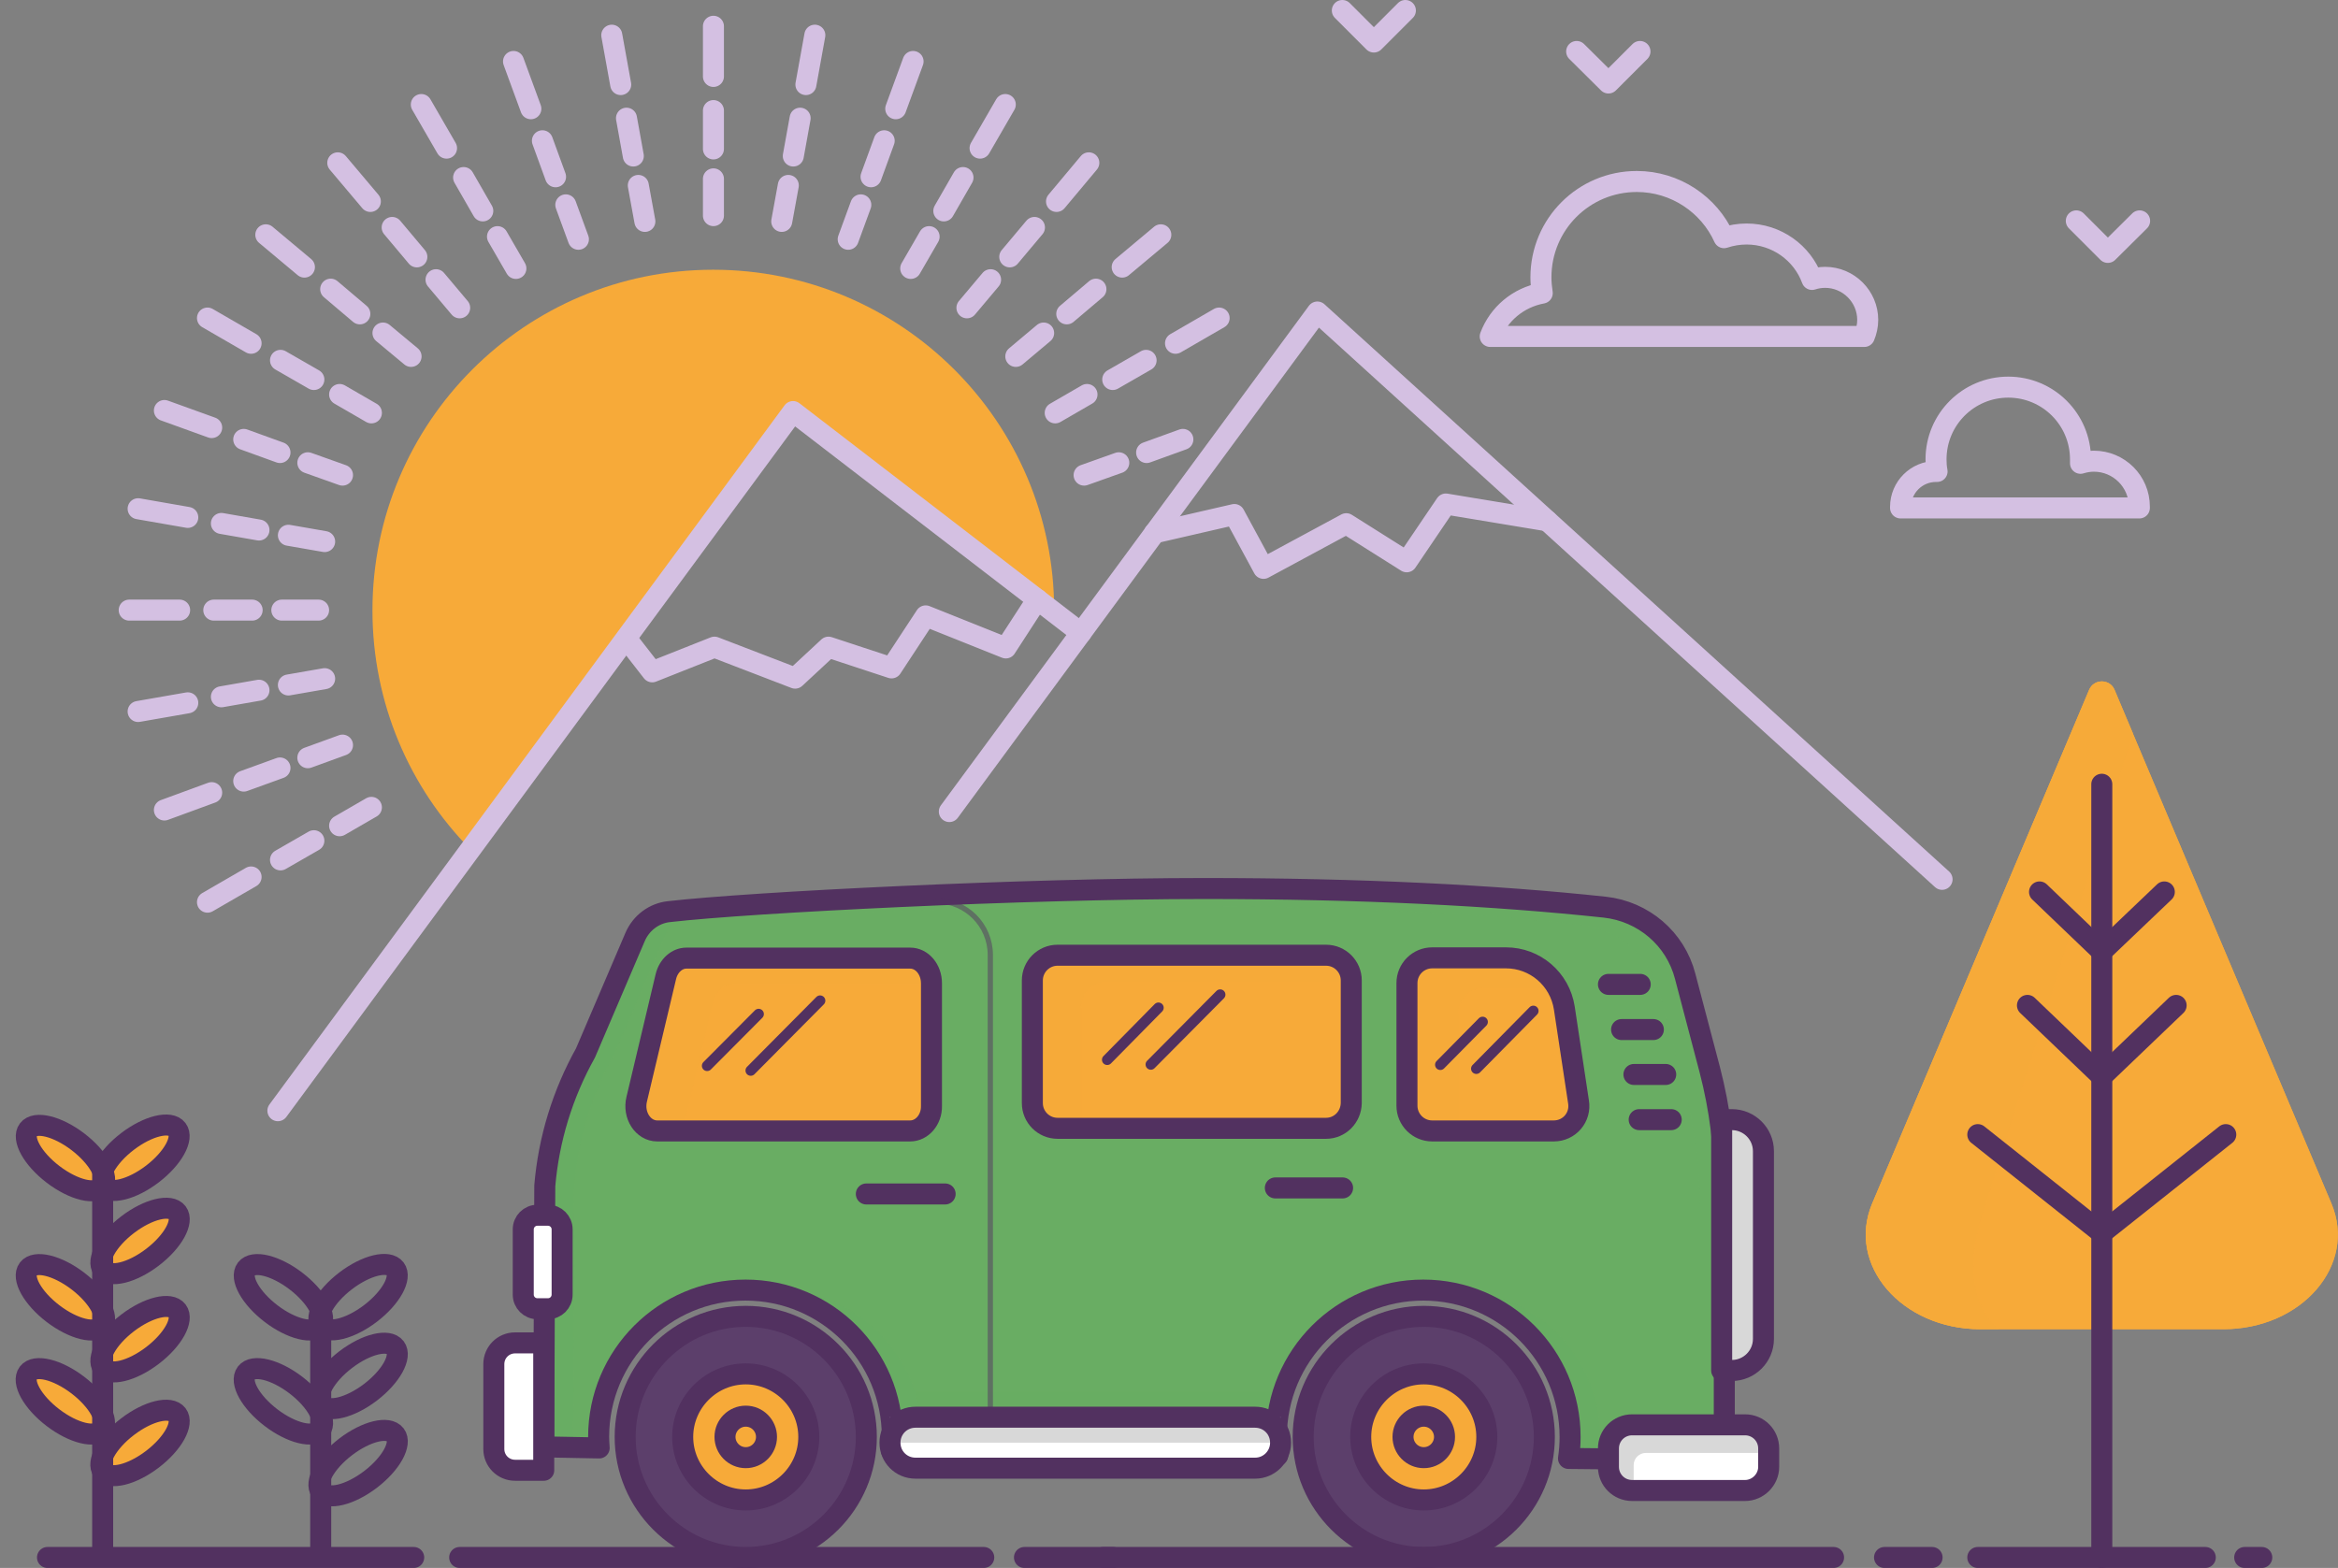 <svg width="890" height="597" viewBox="0 0 890 597" fill="none" xmlns="http://www.w3.org/2000/svg">
<rect x="0" y="0" width="890" height="597" fill="#808080" stroke="none"/>
<path d="M179.081 323.4C155.981 300 141.781 267.8 141.781 232.4C141.781 160.8 199.881 102.7 271.481 102.7C343.081 102.7 401.281 160.7 401.281 232.3L301.381 156.3L179.081 323.4Z" fill="#F7AA39"/>
<path d="M271.582 68.1V82.1" stroke="#D4C0E2" stroke-width="8" stroke-miterlimit="10" stroke-linecap="round" stroke-linejoin="round"/>
<path d="M271.582 42.1V56.7" stroke="#D4C0E2" stroke-width="8" stroke-miterlimit="10" stroke-linecap="round" stroke-linejoin="round"/>
<path d="M271.582 10V29.1" stroke="#D4C0E2" stroke-width="8" stroke-miterlimit="10" stroke-linecap="round" stroke-linejoin="round"/>
<path d="M242.981 70.6L245.481 84.3" stroke="#D4C0E2" stroke-width="8" stroke-miterlimit="10" stroke-linecap="round" stroke-linejoin="round"/>
<path d="M238.481 45L241.081 59.4" stroke="#D4C0E2" stroke-width="8" stroke-miterlimit="10" stroke-linecap="round" stroke-linejoin="round"/>
<path d="M232.882 13.4L236.282 32.2" stroke="#D4C0E2" stroke-width="8" stroke-miterlimit="10" stroke-linecap="round" stroke-linejoin="round"/>
<path d="M215.382 78L220.182 91.1" stroke="#D4C0E2" stroke-width="8" stroke-miterlimit="10" stroke-linecap="round" stroke-linejoin="round"/>
<path d="M206.481 53.6L211.481 67.3" stroke="#D4C0E2" stroke-width="8" stroke-miterlimit="10" stroke-linecap="round" stroke-linejoin="round"/>
<path d="M195.481 23.4L202.081 41.4" stroke="#D4C0E2" stroke-width="8" stroke-miterlimit="10" stroke-linecap="round" stroke-linejoin="round"/>
<path d="M189.382 90.1L196.382 102.2" stroke="#D4C0E2" stroke-width="8" stroke-miterlimit="10" stroke-linecap="round" stroke-linejoin="round"/>
<path d="M176.481 67.6L183.781 80.3" stroke="#D4C0E2" stroke-width="8" stroke-miterlimit="10" stroke-linecap="round" stroke-linejoin="round"/>
<path d="M160.382 39.8L169.982 56.4" stroke="#D4C0E2" stroke-width="8" stroke-miterlimit="10" stroke-linecap="round" stroke-linejoin="round"/>
<path d="M165.982 106.5L174.982 117.2" stroke="#D4C0E2" stroke-width="8" stroke-miterlimit="10" stroke-linecap="round" stroke-linejoin="round"/>
<path d="M149.282 86.6L158.682 97.8" stroke="#D4C0E2" stroke-width="8" stroke-miterlimit="10" stroke-linecap="round" stroke-linejoin="round"/>
<path d="M128.582 62L140.982 76.7" stroke="#D4C0E2" stroke-width="8" stroke-miterlimit="10" stroke-linecap="round" stroke-linejoin="round"/>
<path d="M145.781 126.8L156.481 135.7" stroke="#D4C0E2" stroke-width="8" stroke-miterlimit="10" stroke-linecap="round" stroke-linejoin="round"/>
<path d="M125.882 110.1L136.982 119.5" stroke="#D4C0E2" stroke-width="8" stroke-miterlimit="10" stroke-linecap="round" stroke-linejoin="round"/>
<path d="M101.182 89.4L115.882 101.7" stroke="#D4C0E2" stroke-width="8" stroke-miterlimit="10" stroke-linecap="round" stroke-linejoin="round"/>
<path d="M129.281 150.2L141.381 157.2" stroke="#D4C0E2" stroke-width="8" stroke-miterlimit="10" stroke-linecap="round" stroke-linejoin="round"/>
<path d="M106.781 137.2L119.481 144.5" stroke="#D4C0E2" stroke-width="8" stroke-miterlimit="10" stroke-linecap="round" stroke-linejoin="round"/>
<path d="M78.981 121.1L95.582 130.7" stroke="#D4C0E2" stroke-width="8" stroke-miterlimit="10" stroke-linecap="round" stroke-linejoin="round"/>
<path d="M117.182 176.2L130.382 180.9" stroke="#D4C0E2" stroke-width="8" stroke-miterlimit="10" stroke-linecap="round" stroke-linejoin="round"/>
<path d="M92.782 167.3L106.582 172.3" stroke="#D4C0E2" stroke-width="8" stroke-miterlimit="10" stroke-linecap="round" stroke-linejoin="round"/>
<path d="M62.582 156.3L80.582 162.8" stroke="#D4C0E2" stroke-width="8" stroke-miterlimit="10" stroke-linecap="round" stroke-linejoin="round"/>
<path d="M109.782 203.8L123.582 206.2" stroke="#D4C0E2" stroke-width="8" stroke-miterlimit="10" stroke-linecap="round" stroke-linejoin="round"/>
<path d="M84.282 199.3L98.582 201.8" stroke="#D4C0E2" stroke-width="8" stroke-miterlimit="10" stroke-linecap="round" stroke-linejoin="round"/>
<path d="M52.582 193.7L71.482 197" stroke="#D4C0E2" stroke-width="8" stroke-miterlimit="10" stroke-linecap="round" stroke-linejoin="round"/>
<path d="M107.281 232.3H121.281" stroke="#D4C0E2" stroke-width="8" stroke-miterlimit="10" stroke-linecap="round" stroke-linejoin="round"/>
<path d="M81.382 232.3H95.982" stroke="#D4C0E2" stroke-width="8" stroke-miterlimit="10" stroke-linecap="round" stroke-linejoin="round"/>
<path d="M49.182 232.3H68.382" stroke="#D4C0E2" stroke-width="8" stroke-miterlimit="10" stroke-linecap="round" stroke-linejoin="round"/>
<path d="M109.782 260.8L123.582 258.4" stroke="#D4C0E2" stroke-width="8" stroke-miterlimit="10" stroke-linecap="round" stroke-linejoin="round"/>
<path d="M84.282 265.3L98.582 262.8" stroke="#D4C0E2" stroke-width="8" stroke-miterlimit="10" stroke-linecap="round" stroke-linejoin="round"/>
<path d="M52.582 270.9L71.482 267.6" stroke="#D4C0E2" stroke-width="8" stroke-miterlimit="10" stroke-linecap="round" stroke-linejoin="round"/>
<path d="M117.182 288.5L130.382 283.7" stroke="#D4C0E2" stroke-width="8" stroke-miterlimit="10" stroke-linecap="round" stroke-linejoin="round"/>
<path d="M92.782 297.4L106.582 292.4" stroke="#D4C0E2" stroke-width="8" stroke-miterlimit="10" stroke-linecap="round" stroke-linejoin="round"/>
<path d="M62.582 308.4L80.582 301.8" stroke="#D4C0E2" stroke-width="8" stroke-miterlimit="10" stroke-linecap="round" stroke-linejoin="round"/>
<path d="M129.281 314.4L141.381 307.4" stroke="#D4C0E2" stroke-width="8" stroke-miterlimit="10" stroke-linecap="round" stroke-linejoin="round"/>
<path d="M106.781 327.4L119.481 320.1" stroke="#D4C0E2" stroke-width="8" stroke-miterlimit="10" stroke-linecap="round" stroke-linejoin="round"/>
<path d="M78.981 343.5L95.582 333.9" stroke="#D4C0E2" stroke-width="8" stroke-miterlimit="10" stroke-linecap="round" stroke-linejoin="round"/>
<path d="M425.882 176.2L412.682 180.9" stroke="#D4C0E2" stroke-width="8" stroke-miterlimit="10" stroke-linecap="round" stroke-linejoin="round"/>
<path d="M450.281 167.3L436.481 172.3" stroke="#D4C0E2" stroke-width="8" stroke-miterlimit="10" stroke-linecap="round" stroke-linejoin="round"/>
<path d="M413.782 150.2L401.682 157.2" stroke="#D4C0E2" stroke-width="8" stroke-miterlimit="10" stroke-linecap="round" stroke-linejoin="round"/>
<path d="M436.282 137.2L423.582 144.5" stroke="#D4C0E2" stroke-width="8" stroke-miterlimit="10" stroke-linecap="round" stroke-linejoin="round"/>
<path d="M464.081 121.1L447.481 130.7" stroke="#D4C0E2" stroke-width="8" stroke-miterlimit="10" stroke-linecap="round" stroke-linejoin="round"/>
<path d="M397.282 126.8L386.682 135.7" stroke="#D4C0E2" stroke-width="8" stroke-miterlimit="10" stroke-linecap="round" stroke-linejoin="round"/>
<path d="M417.182 110.1L406.082 119.5" stroke="#D4C0E2" stroke-width="8" stroke-miterlimit="10" stroke-linecap="round" stroke-linejoin="round"/>
<path d="M441.882 89.4L427.182 101.7" stroke="#D4C0E2" stroke-width="8" stroke-miterlimit="10" stroke-linecap="round" stroke-linejoin="round"/>
<path d="M377.082 106.5L368.082 117.2" stroke="#D4C0E2" stroke-width="8" stroke-miterlimit="10" stroke-linecap="round" stroke-linejoin="round"/>
<path d="M393.782 86.6L384.382 97.8" stroke="#D4C0E2" stroke-width="8" stroke-miterlimit="10" stroke-linecap="round" stroke-linejoin="round"/>
<path d="M414.482 62L402.182 76.7" stroke="#D4C0E2" stroke-width="8" stroke-miterlimit="10" stroke-linecap="round" stroke-linejoin="round"/>
<path d="M353.682 90.1L346.682 102.2" stroke="#D4C0E2" stroke-width="8" stroke-miterlimit="10" stroke-linecap="round" stroke-linejoin="round"/>
<path d="M366.581 67.6L359.281 80.3" stroke="#D4C0E2" stroke-width="8" stroke-miterlimit="10" stroke-linecap="round" stroke-linejoin="round"/>
<path d="M382.682 39.8L373.082 56.4" stroke="#D4C0E2" stroke-width="8" stroke-miterlimit="10" stroke-linecap="round" stroke-linejoin="round"/>
<path d="M327.682 78L322.882 91.1" stroke="#D4C0E2" stroke-width="8" stroke-miterlimit="10" stroke-linecap="round" stroke-linejoin="round"/>
<path d="M336.582 53.6L331.582 67.3" stroke="#D4C0E2" stroke-width="8" stroke-miterlimit="10" stroke-linecap="round" stroke-linejoin="round"/>
<path d="M347.581 23.4L340.981 41.4" stroke="#D4C0E2" stroke-width="8" stroke-miterlimit="10" stroke-linecap="round" stroke-linejoin="round"/>
<path d="M300.082 70.6L297.582 84.3" stroke="#D4C0E2" stroke-width="8" stroke-miterlimit="10" stroke-linecap="round" stroke-linejoin="round"/>
<path d="M304.582 45L301.982 59.4" stroke="#D4C0E2" stroke-width="8" stroke-miterlimit="10" stroke-linecap="round" stroke-linejoin="round"/>
<path d="M310.182 13.4L306.782 32.2" stroke="#D4C0E2" stroke-width="8" stroke-miterlimit="10" stroke-linecap="round" stroke-linejoin="round"/>
<path d="M157.482 593H18.082" stroke="#523160" stroke-width="8" stroke-miterlimit="10" stroke-linecap="round" stroke-linejoin="round"/>
<path d="M374.482 593H174.982" stroke="#523160" stroke-width="8" stroke-miterlimit="10" stroke-linecap="round" stroke-linejoin="round"/>
<path d="M735.482 593H717.382" stroke="#523160" stroke-width="8" stroke-miterlimit="10" stroke-linecap="round" stroke-linejoin="round"/>
<path d="M839.482 593H752.882" stroke="#523160" stroke-width="8" stroke-miterlimit="10" stroke-linecap="round" stroke-linejoin="round"/>
<path d="M860.982 593H854.482" stroke="#523160" stroke-width="8" stroke-miterlimit="10" stroke-linecap="round" stroke-linejoin="round"/>
<path d="M105.781 422.9L301.881 156.7L411.481 241" stroke="#D4C0E2" stroke-width="8" stroke-miterlimit="10" stroke-linecap="round" stroke-linejoin="round"/>
<path d="M361.382 309L501.482 118.8L739.282 334.8" stroke="#D4C0E2" stroke-width="8" stroke-miterlimit="10" stroke-linecap="round" stroke-linejoin="round"/>
<path d="M58.049 478.689C65.862 472.722 70.075 465.11 67.46 461.686C64.846 458.263 56.393 460.325 48.58 466.292C40.768 472.259 36.554 479.872 39.169 483.295C41.784 486.719 50.237 484.657 58.049 478.689Z" fill="#F7AA39"/>
<path d="M58.005 447.005C65.818 441.038 70.031 433.425 67.416 430.002C64.802 426.578 56.349 428.64 48.536 434.608C40.724 440.575 36.51 448.187 39.125 451.611C41.74 455.034 50.193 452.972 58.005 447.005Z" fill="#F7AA39"/>
<path d="M58.035 555.594C65.847 549.627 70.061 542.014 67.446 538.59C64.831 535.167 56.378 537.229 48.566 543.196C40.753 549.164 36.54 556.776 39.154 560.2C41.769 563.623 50.222 561.561 58.035 555.594Z" fill="#F7AA39"/>
<path d="M58.048 516.089C65.861 510.122 70.074 502.509 67.46 499.086C64.845 495.663 56.392 497.725 48.579 503.692C40.767 509.659 36.553 517.272 39.168 520.695C41.783 524.119 50.236 522.057 58.048 516.089Z" fill="#F7AA39"/>
<path d="M58.049 478.689C65.862 472.722 70.075 465.11 67.46 461.686C64.846 458.263 56.393 460.325 48.58 466.292C40.768 472.259 36.554 479.872 39.169 483.295C41.784 486.719 50.237 484.657 58.049 478.689Z" stroke="#523160" stroke-width="8" stroke-miterlimit="10" stroke-linecap="round" stroke-linejoin="round"/>
<path d="M58.005 447.005C65.818 441.038 70.031 433.425 67.416 430.002C64.802 426.578 56.349 428.64 48.536 434.608C40.724 440.575 36.51 448.187 39.125 451.611C41.74 455.034 50.193 452.972 58.005 447.005Z" stroke="#523160" stroke-width="8" stroke-miterlimit="10" stroke-linecap="round" stroke-linejoin="round"/>
<path d="M58.035 555.594C65.847 549.627 70.061 542.014 67.446 538.59C64.831 535.167 56.378 537.229 48.566 543.196C40.753 549.164 36.54 556.776 39.154 560.2C41.769 563.623 50.222 561.561 58.035 555.594Z" stroke="#523160" stroke-width="8" stroke-miterlimit="10" stroke-linecap="round" stroke-linejoin="round"/>
<path d="M58.048 516.089C65.861 510.122 70.074 502.509 67.46 499.086C64.845 495.663 56.392 497.725 48.579 503.692C40.767 509.659 36.553 517.272 39.168 520.695C41.783 524.119 50.236 522.057 58.048 516.089Z" stroke="#523160" stroke-width="8" stroke-miterlimit="10" stroke-linecap="round" stroke-linejoin="round"/>
<path d="M39.074 451.738C41.689 448.314 37.475 440.702 29.663 434.734C21.85 428.767 13.397 426.705 10.783 430.128C8.168 433.552 12.381 441.165 20.194 447.132C28.006 453.099 36.459 455.161 39.074 451.738Z" fill="#F7AA39"/>
<path d="M39.026 544.362C41.641 540.939 37.427 533.326 29.615 527.359C21.802 521.392 13.349 519.33 10.735 522.753C8.12 526.176 12.333 533.789 20.146 539.756C27.958 545.723 36.411 547.786 39.026 544.362Z" fill="#F7AA39"/>
<path d="M39.049 504.75C41.664 501.327 37.451 493.714 29.638 487.747C21.826 481.78 13.373 479.718 10.758 483.141C8.143 486.565 12.357 494.177 20.169 500.144C27.982 506.112 36.434 508.174 39.049 504.75Z" fill="#F7AA39"/>
<path d="M39.074 451.738C41.689 448.314 37.475 440.702 29.663 434.734C21.85 428.767 13.397 426.705 10.783 430.128C8.168 433.552 12.381 441.165 20.194 447.132C28.006 453.099 36.459 455.161 39.074 451.738Z" stroke="#523160" stroke-width="8" stroke-miterlimit="10" stroke-linecap="round" stroke-linejoin="round"/>
<path d="M39.026 544.362C41.641 540.939 37.427 533.326 29.615 527.359C21.802 521.392 13.349 519.33 10.735 522.753C8.12 526.176 12.333 533.789 20.146 539.756C27.958 545.723 36.411 547.786 39.026 544.362Z" stroke="#523160" stroke-width="8" stroke-miterlimit="10" stroke-linecap="round" stroke-linejoin="round"/>
<path d="M39.049 504.75C41.664 501.327 37.451 493.714 29.638 487.747C21.826 481.78 13.373 479.718 10.758 483.141C8.143 486.565 12.357 494.177 20.169 500.144C27.982 506.112 36.434 508.174 39.049 504.75Z" stroke="#523160" stroke-width="8" stroke-miterlimit="10" stroke-linecap="round" stroke-linejoin="round"/>
<path d="M39.082 445.8V591.1" stroke="#523160" stroke-width="8" stroke-miterlimit="10" stroke-linecap="round" stroke-linejoin="round"/>
<path d="M141.056 563.277C148.869 557.31 153.082 549.697 150.467 546.274C147.852 542.85 139.4 544.912 131.587 550.879C123.775 556.847 119.561 564.459 122.176 567.883C124.791 571.306 133.244 569.244 141.056 563.277Z" stroke="#523160" stroke-width="8" stroke-miterlimit="10" stroke-linecap="round" stroke-linejoin="round"/>
<path d="M141.056 530.077C148.869 524.11 153.082 516.497 150.467 513.074C147.852 509.65 139.4 511.713 131.587 517.68C123.775 523.647 119.561 531.26 122.176 534.683C124.791 538.106 133.244 536.044 141.056 530.077Z" stroke="#523160" stroke-width="8" stroke-miterlimit="10" stroke-linecap="round" stroke-linejoin="round"/>
<path d="M141.034 500.085C148.846 494.118 153.06 486.505 150.445 483.082C147.83 479.658 139.377 481.72 131.565 487.688C123.752 493.655 119.539 501.267 122.154 504.691C124.768 508.114 133.221 506.052 141.034 500.085Z" stroke="#523160" stroke-width="8" stroke-miterlimit="10" stroke-linecap="round" stroke-linejoin="round"/>
<path d="M122.023 544.354C124.638 540.931 120.424 533.318 112.612 527.351C104.799 521.384 96.347 519.322 93.732 522.745C91.117 526.169 95.33 533.781 103.143 539.748C110.955 545.716 119.408 547.778 122.023 544.354Z" stroke="#523160" stroke-width="8" stroke-miterlimit="10" stroke-linecap="round" stroke-linejoin="round"/>
<path d="M122.046 504.743C124.661 501.319 120.448 493.707 112.635 487.739C104.823 481.772 96.37 479.71 93.755 483.133C91.14 486.557 95.354 494.169 103.166 500.137C110.979 506.104 119.432 508.166 122.046 504.743Z" stroke="#523160" stroke-width="8" stroke-miterlimit="10" stroke-linecap="round" stroke-linejoin="round"/>
<path d="M122.082 500.6V591.1" stroke="#523160" stroke-width="8" stroke-miterlimit="10" stroke-linecap="round" stroke-linejoin="round"/>
<path d="M238.482 243.2L248.282 255.8L271.982 246.4L302.682 258.2L315.382 246.4L339.382 254.3L352.382 234.5L382.882 246.7L394.882 228.2" stroke="#D4C0E2" stroke-width="8" stroke-miterlimit="10" stroke-linecap="round" stroke-linejoin="round"/>
<path d="M439.482 202.899L469.882 195.899L480.982 216.399L512.482 199.399L535.482 213.899L550.382 191.899L588.982 198.299" stroke="#D4C0E2" stroke-width="8" stroke-miterlimit="10" stroke-linecap="round" stroke-linejoin="round"/>
<path d="M567.281 128.1H709.681C710.481 126.2 710.981 124 710.981 121.8C710.981 112.9 703.681 105.6 694.781 105.6C692.981 105.6 691.281 105.9 689.781 106.4C686.081 96.3 676.281 89.1 664.881 89.1C661.881 89.1 658.981 89.6 656.281 90.5C650.581 77.9 637.781 69.1 623.081 69.1C602.881 69.1 586.581 85.4 586.581 105.6C586.581 107.6 586.781 109.6 587.081 111.6C577.881 113.3 570.481 119.6 567.281 128.1Z" stroke="#D4C0E2" stroke-width="8" stroke-miterlimit="10" stroke-linecap="round" stroke-linejoin="round"/>
<path d="M814.382 193.199C814.382 193.099 814.382 192.999 814.382 192.899C814.382 183.299 806.582 175.599 797.082 175.599C795.282 175.599 793.582 175.899 791.982 176.399C791.982 175.899 791.982 175.399 791.982 174.899C791.982 159.699 779.682 147.399 764.482 147.399C749.282 147.399 736.982 159.699 736.982 174.899C736.982 176.499 737.082 177.999 737.382 179.499C737.282 179.499 737.082 179.499 736.982 179.499C729.582 179.499 723.482 185.499 723.482 192.999C723.482 193.099 723.482 193.199 723.482 193.399H814.382V193.199Z" stroke="#D4C0E2" stroke-width="8" stroke-miterlimit="10" stroke-linecap="round" stroke-linejoin="round"/>
<path d="M283.882 593C258.582 593 237.982 572.4 237.982 547.1C237.982 521.8 258.582 501.2 283.882 501.2C309.182 501.2 329.782 521.8 329.782 547.1C329.782 572.4 309.182 593 283.882 593Z" fill="#5C3F6B"/>
<path d="M283.882 593C258.582 593 237.982 572.4 237.982 547.1C237.982 521.8 258.582 501.2 283.882 501.2C309.182 501.2 329.782 521.8 329.782 547.1C329.782 572.4 309.182 593 283.882 593Z" stroke="#523160" stroke-width="8" stroke-miterlimit="10" stroke-linecap="round" stroke-linejoin="round"/>
<path d="M283.883 571.1C270.683 571.1 259.883 560.3 259.883 547.1C259.883 533.9 270.683 523.1 283.883 523.1C297.083 523.1 307.883 533.9 307.883 547.1C307.883 560.3 297.083 571.1 283.883 571.1Z" fill="#F7AA39"/>
<path d="M283.883 571.1C270.683 571.1 259.883 560.3 259.883 547.1C259.883 533.9 270.683 523.1 283.883 523.1C297.083 523.1 307.883 533.9 307.883 547.1C307.883 560.3 297.083 571.1 283.883 571.1Z" stroke="#523160" stroke-width="8" stroke-miterlimit="10" stroke-linecap="round" stroke-linejoin="round"/>
<path d="M283.882 555C279.482 555 275.982 551.4 275.982 547.1C275.982 542.7 279.582 539.2 283.882 539.2C288.282 539.2 291.782 542.8 291.782 547.1C291.782 551.4 288.282 555 283.882 555Z" fill="#F7AA39"/>
<path d="M283.882 555C279.482 555 275.982 551.4 275.982 547.1C275.982 542.7 279.582 539.2 283.882 539.2C288.282 539.2 291.782 542.8 291.782 547.1C291.782 551.4 288.282 555 283.882 555Z" stroke="#523160" stroke-width="8" stroke-miterlimit="10" stroke-linecap="round" stroke-linejoin="round"/>
<path d="M650.882 407.4L641.482 371.7C637.782 357.4 625.582 347 610.882 345.4C568.882 340.9 517.982 338.3 458.582 338.3C390.582 338.3 286.082 343.5 254.682 347.1C248.982 347.7 244.082 351.4 241.782 356.7L222.882 400.9C214.182 416.5 208.882 433.7 207.382 451.5L206.982 550.9L228.082 551.3C227.982 549.9 227.882 548.5 227.882 547.1C227.882 516.2 252.882 491.2 283.782 491.2C314.682 491.2 339.682 516.2 339.682 547.1C339.682 548.9 339.582 550.7 339.382 552.4L486.382 554.2C486.082 551.9 485.882 549.5 485.882 547.1C485.882 516.2 510.882 491.2 541.782 491.2C572.682 491.2 597.682 516.2 597.682 547.1C597.682 549.9 597.482 552.6 597.082 555.3L656.382 555.9V452.3C656.682 437.2 654.682 422.1 650.882 407.4Z" fill="#69AD63"/>
<g opacity="0.36">
<path opacity="0.36" d="M218.182 550.9L218.582 451.5C220.082 433.7 225.382 416.5 234.082 400.9L252.982 356.7C255.282 351.4 260.182 347.8 265.882 347.1C296.382 343.6 395.682 338.6 463.682 338.3C461.982 338.3 460.282 338.3 458.582 338.3C390.582 338.3 286.082 343.5 254.682 347.1C248.982 347.7 244.082 351.4 241.782 356.7L222.882 400.9C214.182 416.5 208.882 433.7 207.382 451.5L206.982 550.9L228.082 551.3C228.082 551.2 228.082 551.2 228.082 551.1L218.182 550.9Z" fill="#69AD63"/>
<path opacity="0.36" d="M608.482 555.3C608.882 552.6 609.082 549.9 609.082 547.1C609.082 516.2 584.082 491.2 553.182 491.2C551.282 491.2 549.482 491.3 547.582 491.5C575.882 494.3 597.882 518.1 597.882 547.1C597.882 549.9 597.682 552.6 597.282 555.3L656.582 555.9V555.8L608.482 555.3Z" fill="#69AD63"/>
<path opacity="0.36" d="M350.682 552.3C350.882 550.6 350.982 548.8 350.982 547C350.982 516.1 325.982 491.1 295.082 491.1C293.182 491.1 291.382 491.2 289.482 491.4C317.782 494.2 339.782 518 339.782 547C339.782 548.8 339.682 550.6 339.482 552.3L486.482 554.1V554L350.682 552.3Z" fill="#69AD63"/>
</g>
<path opacity="0.36" d="M350.882 543.3H484.482V530H348.282C349.682 534.3 350.482 538.7 350.882 543.3Z" fill="#69AD63"/>
<g opacity="0.25">
<path opacity="0.25" d="M652.883 406.4L643.483 370.7C639.783 356.4 627.583 346 612.883 344.4C570.883 339.9 519.983 337.3 460.583 337.3C392.583 337.3 288.083 342.5 256.683 346.1C251.783 346.7 247.383 349.5 244.883 353.7C244.883 353.7 244.883 352 244.983 352C276.383 348.4 380.883 344.9 448.883 344.9C508.383 344.9 559.183 347.5 601.183 352C615.883 353.6 627.983 364 631.783 378.3L641.183 414C645.083 428.7 646.983 443.8 646.983 458.9V554.8L658.783 554.9V451.3C658.683 436.2 656.683 421.1 652.883 406.4Z" fill="#69AD63"/>
</g>
<path d="M650.882 407.4L641.482 371.7C637.782 357.4 625.582 347 610.882 345.4C568.882 340.9 517.982 338.3 458.582 338.3C390.582 338.3 286.082 343.5 254.682 347.1C248.982 347.7 244.082 351.4 241.782 356.7L222.882 400.9C214.182 416.5 208.882 433.7 207.382 451.5L206.982 550.9L228.082 551.3C227.982 549.9 227.882 548.5 227.882 547.1C227.882 516.2 252.882 491.2 283.782 491.2C314.682 491.2 339.682 516.2 339.682 547.1C339.682 548.9 339.582 550.7 339.382 552.4L486.382 554.2C486.082 551.9 485.882 549.5 485.882 547.1C485.882 516.2 510.882 491.2 541.782 491.2C572.682 491.2 597.682 516.2 597.682 547.1C597.682 549.9 597.482 552.6 597.082 555.3L656.382 555.9V452.3C656.682 437.2 654.682 422.1 650.882 407.4Z" stroke="#523160" stroke-width="8" stroke-miterlimit="10" stroke-linecap="round" stroke-linejoin="round"/>
<path d="M541.982 593C516.682 593 496.082 572.4 496.082 547.1C496.082 521.8 516.682 501.2 541.982 501.2C567.282 501.2 587.882 521.8 587.882 547.1C587.882 572.4 567.282 593 541.982 593Z" fill="#5C3F6B"/>
<path d="M541.982 593C516.682 593 496.082 572.4 496.082 547.1C496.082 521.8 516.682 501.2 541.982 501.2C567.282 501.2 587.882 521.8 587.882 547.1C587.882 572.4 567.282 593 541.982 593Z" stroke="#523160" stroke-width="8" stroke-miterlimit="10" stroke-linecap="round" stroke-linejoin="round"/>
<path d="M541.982 571.1C528.782 571.1 517.982 560.3 517.982 547.1C517.982 533.9 528.782 523.1 541.982 523.1C555.182 523.1 565.982 533.9 565.982 547.1C565.982 560.3 555.182 571.1 541.982 571.1Z" fill="#F7AA39"/>
<path d="M541.982 571.1C528.782 571.1 517.982 560.3 517.982 547.1C517.982 533.9 528.782 523.1 541.982 523.1C555.182 523.1 565.982 533.9 565.982 547.1C565.982 560.3 555.182 571.1 541.982 571.1Z" stroke="#523160" stroke-width="8" stroke-miterlimit="10" stroke-linecap="round" stroke-linejoin="round"/>
<path d="M541.982 555C537.582 555 534.082 551.4 534.082 547.1C534.082 542.7 537.682 539.2 541.982 539.2C546.382 539.2 549.882 542.8 549.882 547.1C549.882 551.4 546.382 555 541.982 555Z" fill="#F7AA39"/>
<path d="M541.982 555C537.582 555 534.082 551.4 534.082 547.1C534.082 542.7 537.682 539.2 541.982 539.2C546.382 539.2 549.882 542.8 549.882 547.1C549.882 551.4 546.382 555 541.982 555Z" stroke="#523160" stroke-width="8" stroke-miterlimit="10" stroke-linecap="round" stroke-linejoin="round"/>
<path d="M206.982 559.8H196.082C191.582 559.8 187.982 556.2 187.982 551.7V519.4C187.982 514.9 191.582 511.3 196.082 511.3H206.982V559.8Z" fill="white"/>
<path d="M206.982 559.8H196.082C191.582 559.8 187.982 556.2 187.982 551.7V519.4C187.982 514.9 191.582 511.3 196.082 511.3H206.982V559.8Z" stroke="#523160" stroke-width="8" stroke-miterlimit="10" stroke-linecap="round" stroke-linejoin="round"/>
<path d="M208.583 498.3H204.583C201.583 498.3 199.183 495.9 199.183 492.9V468.1C199.183 465.1 201.583 462.7 204.583 462.7H208.583C211.583 462.7 213.983 465.1 213.983 468.1V492.9C213.983 495.9 211.583 498.3 208.583 498.3Z" fill="white"/>
<path d="M208.583 498.3H204.583C201.583 498.3 199.183 495.9 199.183 492.9V468.1C199.183 465.1 201.583 462.7 204.583 462.7H208.583C211.583 462.7 213.983 465.1 213.983 468.1V492.9C213.983 495.9 211.583 498.3 208.583 498.3Z" stroke="#523160" stroke-width="8" stroke-miterlimit="10" stroke-linecap="round" stroke-linejoin="round"/>
<path d="M664.282 567.5H621.282C616.282 567.5 612.282 563.5 612.282 558.5V551.5C612.282 546.5 616.282 542.5 621.282 542.5H664.282C669.282 542.5 673.282 546.5 673.282 551.5V558.5C673.282 563.4 669.182 567.5 664.282 567.5Z" fill="white"/>
<path d="M621.883 557.8C621.883 555.3 623.983 553.2 626.483 553.2H673.183V551.5C673.183 546.5 669.183 542.5 664.183 542.5H621.183C616.183 542.5 612.183 546.5 612.183 551.5V558.5C612.183 563.5 616.183 567.5 621.183 567.5H621.883V557.8V557.8Z" fill="#D8D8D8"/>
<path d="M664.282 567.5H621.282C616.282 567.5 612.282 563.5 612.282 558.5V551.5C612.282 546.5 616.282 542.5 621.282 542.5H664.282C669.282 542.5 673.282 546.5 673.282 551.5V558.5C673.282 563.4 669.182 567.5 664.282 567.5Z" stroke="#523160" stroke-width="8" stroke-miterlimit="10" stroke-linecap="round" stroke-linejoin="round"/>
<path d="M591.482 430.6H545.182C539.882 430.6 535.582 426.3 535.582 421V374.3C535.582 369 539.882 364.7 545.182 364.7H573.282C584.382 364.7 593.782 372.8 595.482 383.8L600.882 419.5C601.882 425.4 597.382 430.6 591.482 430.6Z" fill="#F7AA39"/>
<path opacity="0.56" d="M555.182 385.8C555.182 380.5 559.482 376.2 564.782 376.2H592.882C588.982 369.3 581.582 364.8 573.282 364.8H545.182C539.882 364.8 535.582 369.1 535.582 374.4V421.1C535.582 426.4 539.882 430.7 545.182 430.7H555.182V385.8Z" fill="#F7AA39"/>
<path d="M591.482 430.6H545.182C539.882 430.6 535.582 426.3 535.582 421V374.3C535.582 369 539.882 364.7 545.182 364.7H573.282C584.382 364.7 593.782 372.8 595.482 383.8L600.882 419.5C601.882 425.4 597.382 430.6 591.482 430.6Z" stroke="#523160" stroke-width="8" stroke-miterlimit="10" stroke-linecap="round" stroke-linejoin="round"/>
<path d="M504.782 429.6H402.582C397.282 429.6 392.982 425.3 392.982 420V373.3C392.982 368 397.282 363.7 402.582 363.7H504.782C510.082 363.7 514.382 368 514.382 373.3V420C514.282 425.3 510.082 429.6 504.782 429.6Z" fill="#F7AA39"/>
<path opacity="0.56" d="M411.482 383.6C411.482 378.3 415.782 374 421.082 374H514.282V373.3C514.282 368 509.982 363.7 504.682 363.7H402.582C397.282 363.7 392.982 368 392.982 373.3V420C392.982 425.3 397.282 429.6 402.582 429.6H411.582V383.6H411.482Z" fill="#F7AA39"/>
<path d="M504.782 429.6H402.582C397.282 429.6 392.982 425.3 392.982 420V373.3C392.982 368 397.282 363.7 402.582 363.7H504.782C510.082 363.7 514.382 368 514.382 373.3V420C514.282 425.3 510.082 429.6 504.782 429.6Z" stroke="#523160" stroke-width="8" stroke-miterlimit="10" stroke-linecap="round" stroke-linejoin="round"/>
<path d="M346.482 430.6H250.182C244.782 430.6 240.882 424.6 242.382 418.5L253.482 371.8C254.482 367.7 257.682 364.8 261.282 364.8H346.482C350.982 364.8 354.582 369.1 354.582 374.4V421.1C354.682 426.3 350.982 430.6 346.482 430.6Z" fill="#F7AA39"/>
<path opacity="0.56" d="M260.382 428.3L271.482 381.6C272.482 377.5 275.682 374.6 279.282 374.6H354.582V374.3C354.582 369 350.982 364.7 346.482 364.7H261.282C257.682 364.7 254.482 367.6 253.482 371.7L242.382 418.4C240.982 424.5 244.782 430.5 250.182 430.5H260.082C260.182 429.8 260.282 429.1 260.382 428.3Z" fill="#F7AA39"/>
<path d="M346.482 430.6H250.182C244.782 430.6 240.882 424.6 242.382 418.5L253.482 371.8C254.482 367.7 257.682 364.8 261.282 364.8H346.482C350.982 364.8 354.582 369.1 354.582 374.4V421.1C354.682 426.3 350.982 430.6 346.482 430.6Z" stroke="#523160" stroke-width="8" stroke-miterlimit="10" stroke-linecap="round" stroke-linejoin="round"/>
<path opacity="0.48" d="M356.383 343C367.783 343 376.983 352.2 376.983 363.6V552.8" stroke="#523160" stroke-width="2" stroke-miterlimit="10" stroke-linecap="round" stroke-linejoin="round"/>
<path d="M329.782 454.6H359.782" stroke="#523160" stroke-width="8" stroke-miterlimit="10" stroke-linecap="round" stroke-linejoin="round"/>
<path d="M485.482 452.3H511.082" stroke="#523160" stroke-width="8" stroke-miterlimit="10" stroke-linecap="round" stroke-linejoin="round"/>
<path d="M659.283 521.8H655.383V426.3H659.283C665.883 426.3 671.283 431.7 671.283 438.3V509.8C671.283 516.4 665.883 521.8 659.283 521.8Z" fill="#D8D8D8"/>
<path d="M659.283 521.8H655.383V426.3H659.283C665.883 426.3 671.283 431.7 671.283 438.3V509.8C671.283 516.4 665.883 521.8 659.283 521.8Z" stroke="#523160" stroke-width="8" stroke-miterlimit="10" stroke-linecap="round" stroke-linejoin="round"/>
<path d="M612.282 374.8H624.382" stroke="#523160" stroke-width="8" stroke-miterlimit="10" stroke-linecap="round" stroke-linejoin="round"/>
<path d="M617.282 392H629.382" stroke="#523160" stroke-width="8" stroke-miterlimit="10" stroke-linecap="round" stroke-linejoin="round"/>
<path d="M621.982 409.1H634.082" stroke="#523160" stroke-width="8" stroke-miterlimit="10" stroke-linecap="round" stroke-linejoin="round"/>
<path d="M623.982 426.3H636.182" stroke="#523160" stroke-width="8" stroke-miterlimit="10" stroke-linecap="round" stroke-linejoin="round"/>
<path d="M477.782 559H348.482C343.082 559 338.782 554.7 338.782 549.3C338.782 543.9 343.082 539.6 348.482 539.6H477.782C483.182 539.6 487.482 543.9 487.482 549.3C487.482 554.6 483.182 559 477.782 559Z" fill="white"/>
<path d="M477.782 559H348.482C343.082 559 338.782 554.7 338.782 549.3C338.782 543.9 343.082 539.6 348.482 539.6H477.782C483.182 539.6 487.482 543.9 487.482 549.3C487.482 554.6 483.182 559 477.782 559Z" fill="white"/>
<path d="M487.482 539.6H338.782V549.3H487.482V539.6Z" fill="#D8D8D8"/>
<path d="M477.782 559H348.482C343.082 559 338.782 554.7 338.782 549.3C338.782 543.9 343.082 539.6 348.482 539.6H477.782C483.182 539.6 487.482 543.9 487.482 549.3C487.482 554.6 483.182 559 477.782 559Z" stroke="#523160" stroke-width="8" stroke-miterlimit="10" stroke-linecap="round" stroke-linejoin="round"/>
<path d="M269.183 405.8L288.783 386.1" stroke="#523160" stroke-width="4" stroke-miterlimit="10" stroke-linecap="round" stroke-linejoin="round"/>
<path d="M285.782 407.6L312.182 381" stroke="#523160" stroke-width="4" stroke-miterlimit="10" stroke-linecap="round" stroke-linejoin="round"/>
<path d="M421.482 403.5L440.982 383.7" stroke="#523160" stroke-width="4" stroke-miterlimit="10" stroke-linecap="round" stroke-linejoin="round"/>
<path d="M438.082 405.3L464.482 378.7" stroke="#523160" stroke-width="4" stroke-miterlimit="10" stroke-linecap="round" stroke-linejoin="round"/>
<path d="M548.282 405.4L564.382 389.1" stroke="#523160" stroke-width="4" stroke-miterlimit="10" stroke-linecap="round" stroke-linejoin="round"/>
<path d="M561.982 406.9L583.682 384.9" stroke="#523160" stroke-width="4" stroke-miterlimit="10" stroke-linecap="round" stroke-linejoin="round"/>
<path d="M712.682 458.2L795.282 262.6C797.082 258.4 803.082 258.4 804.882 262.6L887.482 458.2C897.382 481.6 876.282 506.1 846.282 506.1H753.882C723.882 506.1 702.782 481.6 712.682 458.2Z" fill="#F7AA39"/>
<path d="M712.682 458.2L795.282 262.6C797.082 258.4 803.082 258.4 804.882 262.6L887.482 458.2C897.382 481.6 876.282 506.1 846.282 506.1H753.882C723.882 506.1 702.782 481.6 712.682 458.2Z" fill="#F7AA39"/>
<path opacity="0.56" d="M753.081 467.4L811.981 279.3L804.981 262.6C803.181 258.4 797.181 258.4 795.381 262.6L712.781 458.2C702.881 481.6 723.981 506.1 753.981 506.1H760.981C752.181 498.7 748.781 486.4 753.081 467.4Z" fill="#F7AA39"/>
<path d="M800.082 593V298.6" stroke="#523160" stroke-width="8" stroke-miterlimit="10" stroke-linecap="round" stroke-linejoin="round"/>
<path d="M823.882 339.6L800.082 362.3L776.382 339.6" stroke="#523160" stroke-width="8" stroke-miterlimit="10" stroke-linecap="round" stroke-linejoin="round"/>
<path d="M828.381 382.8L800.081 409.9L771.781 382.8" stroke="#523160" stroke-width="8" stroke-miterlimit="10" stroke-linecap="round" stroke-linejoin="round"/>
<path d="M847.282 432L800.082 469.5L752.882 432" stroke="#523160" stroke-width="8" stroke-miterlimit="10" stroke-linecap="round" stroke-linejoin="round"/>
<path d="M534.982 4L522.982 16L510.982 4" stroke="#D4C0E2" stroke-width="8" stroke-miterlimit="10" stroke-linecap="round" stroke-linejoin="round"/>
<path d="M624.282 19.6L612.282 31.6L600.182 19.6" stroke="#D4C0E2" stroke-width="8" stroke-miterlimit="10" stroke-linecap="round" stroke-linejoin="round"/>
<path d="M814.482 84.1L802.382 96.1L790.382 84.1" stroke="#D4C0E2" stroke-width="8" stroke-miterlimit="10" stroke-linecap="round" stroke-linejoin="round"/>
<path d="M697.982 593H419.982" stroke="#523160" stroke-width="8" stroke-miterlimit="10" stroke-linecap="round" stroke-linejoin="round"/>
<path d="M423.682 593H389.982" stroke="#523160" stroke-width="8" stroke-miterlimit="10" stroke-linecap="round" stroke-linejoin="round"/>
</svg>
